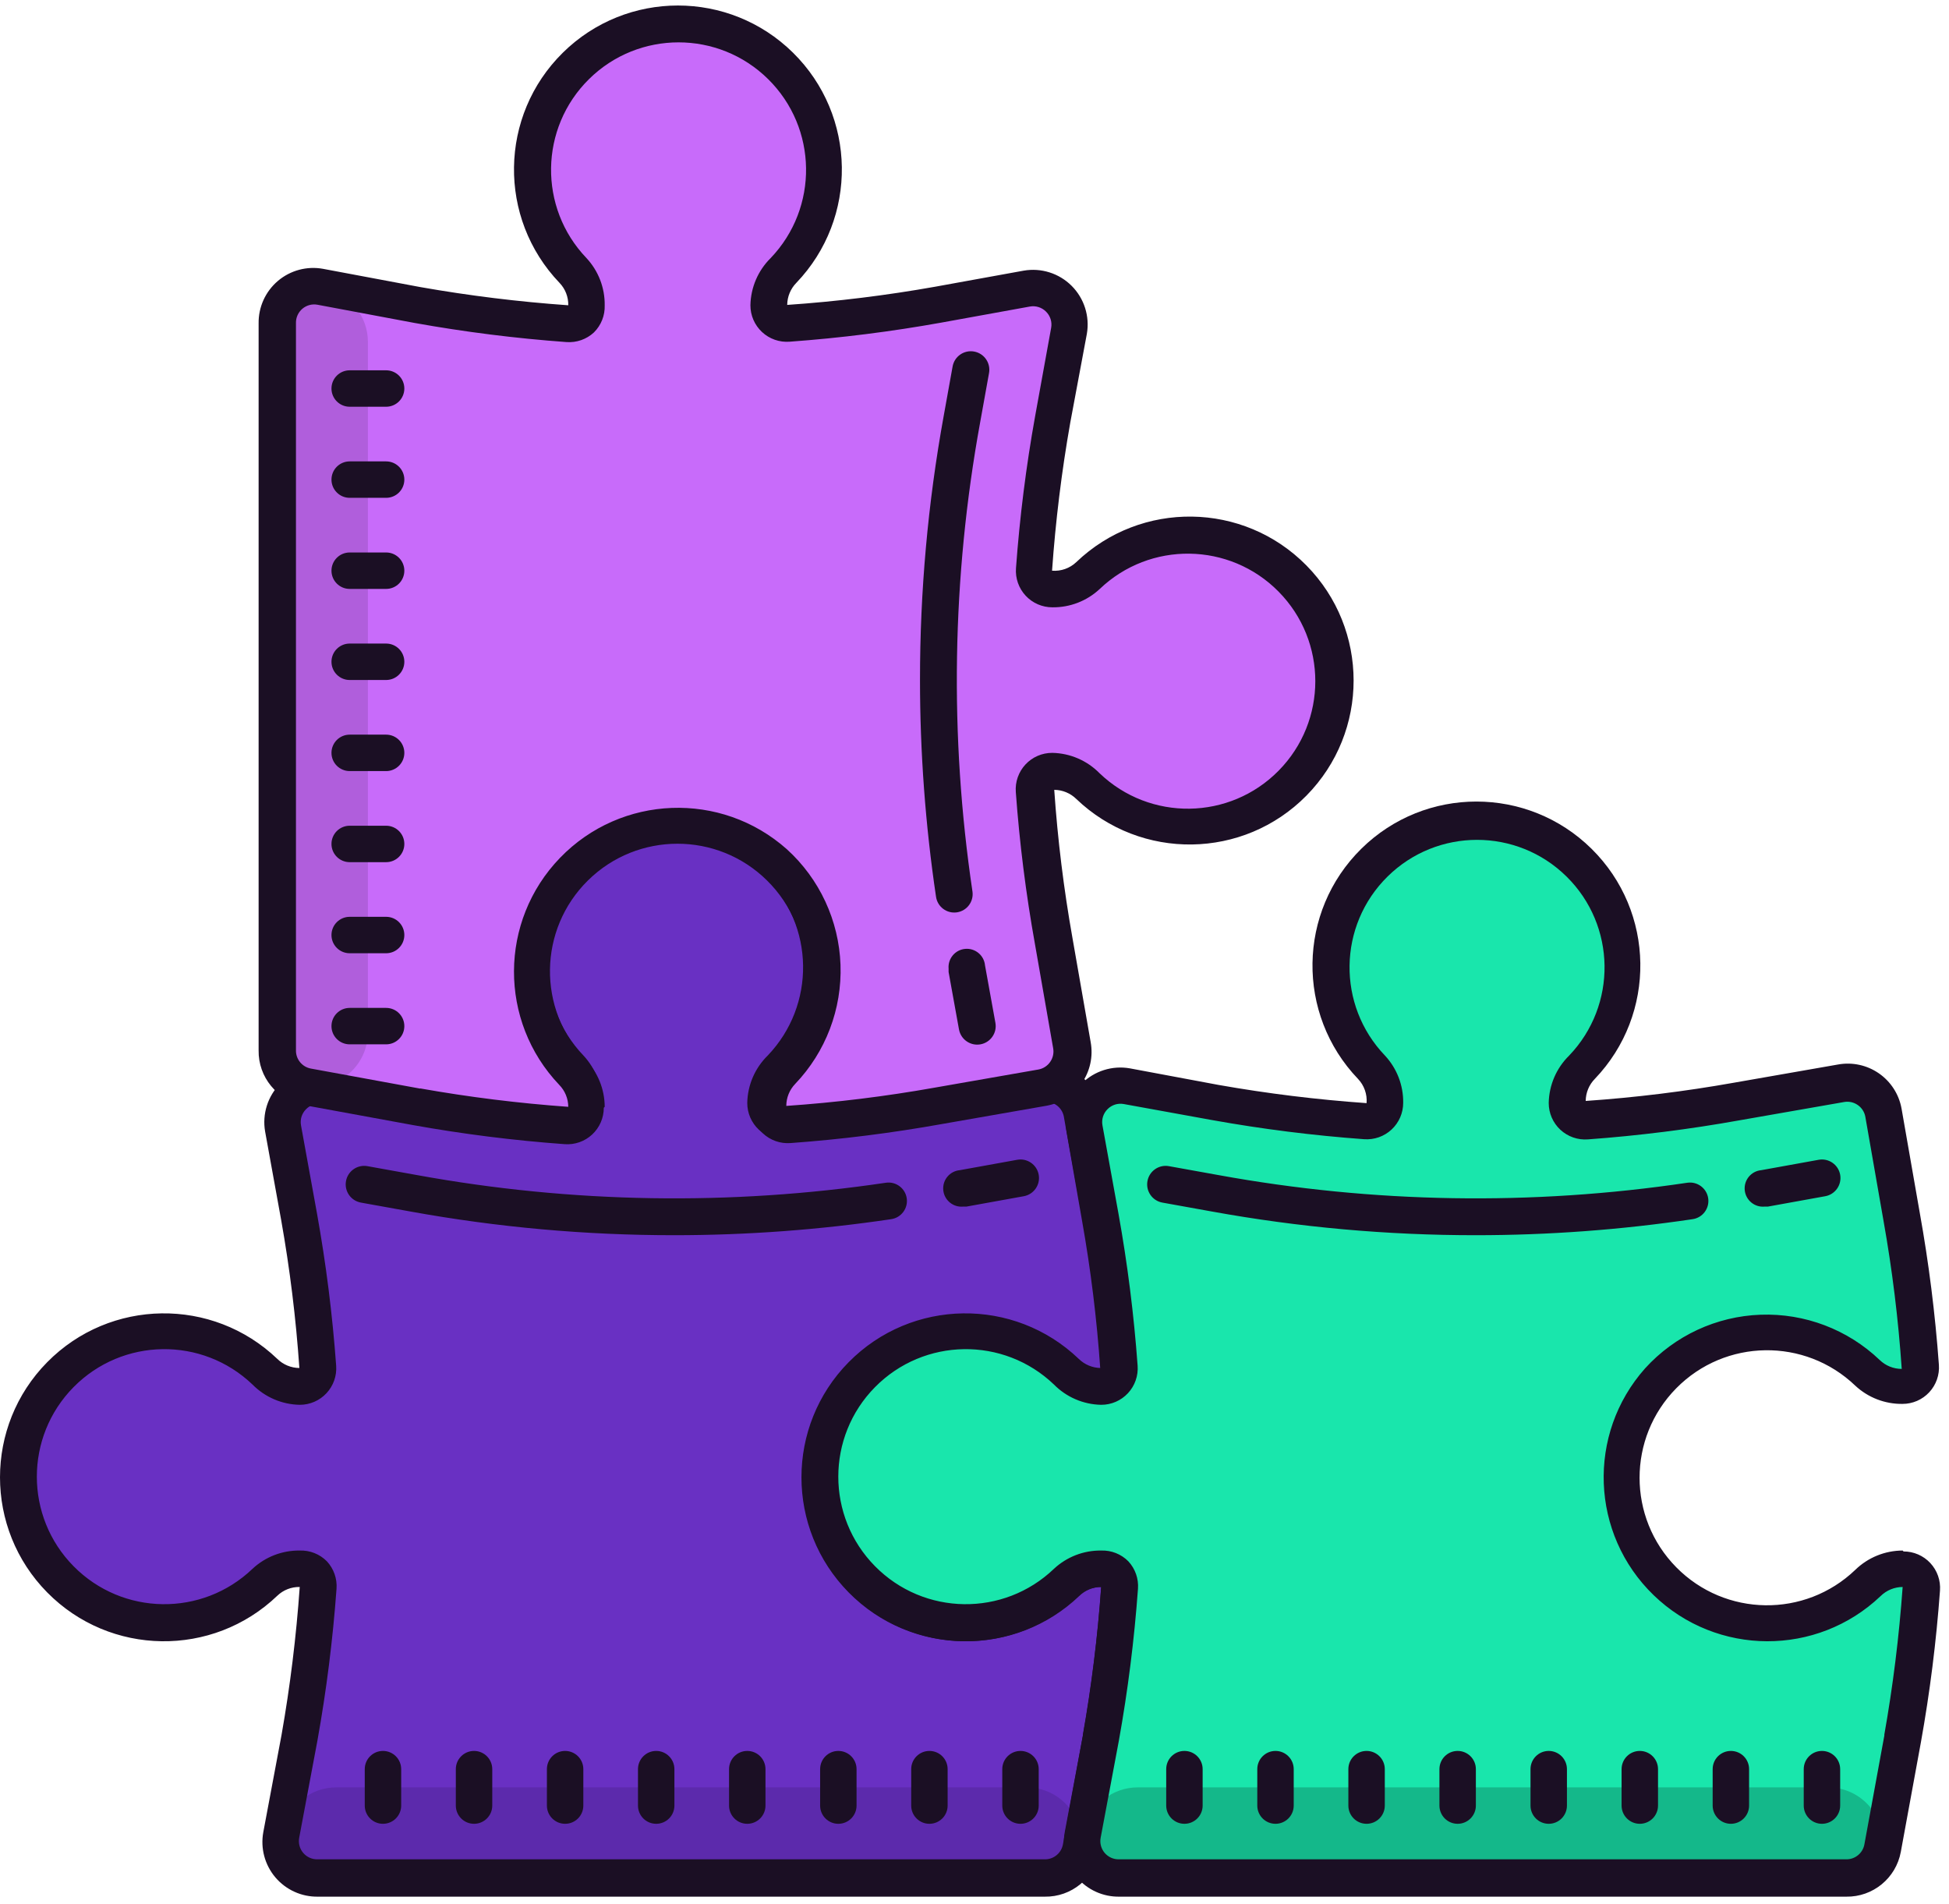 <svg width="214" height="209" viewBox="0 0 214 209" fill="none" xmlns="http://www.w3.org/2000/svg">
<path d="M30.55 128.45L54.89 132.47L75.39 134.23L93.55 132.47L119.71 127.31L117.39 119.07L103.75 120.83L88.21 122.57L83.71 122.39V119.07L87.89 113.89L88.21 98.07L81.75 92.23L72.39 90.23L63.39 93.73L59.89 100.07L58.89 108.73L61.39 116.57L63.39 120.23L63.89 122.07L54.97 122.49L43.21 119.49L32.89 119.23L30.13 124.23L30.55 128.45Z" fill="#7845C9"/>
<path d="M117.11 173.79C110.794 179.844 100.787 179.703 94.644 173.474C88.502 167.244 88.502 157.236 94.644 151.006C100.787 144.776 110.794 144.636 117.11 150.69C118.13 151.676 119.492 152.228 120.91 152.23C121.469 152.232 122.004 151.999 122.384 151.589C122.764 151.178 122.955 150.627 122.91 150.07C122.532 144.552 121.864 139.058 120.91 133.61L118.91 122.17C118.724 121.082 118.097 120.119 117.176 119.509C116.256 118.899 115.125 118.697 114.05 118.95L102.61 120.95C97.162 121.904 91.668 122.572 86.15 122.95C85.592 122.995 85.041 122.804 84.631 122.424C84.221 122.044 83.988 121.509 83.99 120.95C83.996 119.523 84.556 118.154 85.55 117.13C91.604 110.814 91.463 100.807 85.234 94.665C79.004 88.522 68.996 88.522 62.766 94.665C56.536 100.807 56.396 110.814 62.45 117.13C63.436 118.15 63.988 119.512 63.99 120.93C63.992 121.489 63.759 122.024 63.349 122.404C62.938 122.784 62.388 122.975 61.83 122.93C56.312 122.552 50.818 121.884 45.37 120.93L35.67 119.17C34.375 118.931 33.046 119.344 32.115 120.275C31.184 121.206 30.771 122.535 31.01 123.83L32.77 133.53C33.724 138.978 34.392 144.472 34.77 149.99C34.815 150.547 34.624 151.098 34.244 151.509C33.864 151.919 33.329 152.152 32.77 152.15C31.343 152.143 29.974 151.584 28.95 150.59C22.634 144.536 12.627 144.676 6.484 150.906C0.342 157.136 0.342 167.144 6.484 173.374C12.627 179.603 22.634 179.744 28.95 173.69C29.97 172.704 31.332 172.152 32.75 172.15C33.309 172.148 33.844 172.381 34.224 172.791C34.604 173.202 34.795 173.752 34.75 174.31C34.372 179.828 33.704 185.322 32.75 190.77L30.75 201.43C30.534 202.609 30.858 203.822 31.633 204.737C32.408 205.651 33.552 206.17 34.75 206.15H114.71C116.666 206.182 118.358 204.794 118.71 202.87L120.91 190.87C121.864 185.422 122.532 179.928 122.91 174.41C122.955 173.852 122.764 173.302 122.384 172.891C122.004 172.481 121.469 172.248 120.91 172.25C119.492 172.256 118.132 172.808 117.11 173.79Z" fill="#6930C3"/>
<path d="M118.05 206.23H32.49C31.882 206.242 31.302 205.978 30.913 205.511C30.524 205.044 30.368 204.425 30.49 203.83L31.05 201.05C31.615 198.233 34.097 196.212 36.97 196.23H112.73C114.528 196.231 116.23 197.038 117.369 198.428C118.508 199.819 118.963 201.647 118.61 203.41L118.05 206.23Z" fill="#5C2AAC"/>
<path d="M120.91 170.23C118.967 170.234 117.102 170.995 115.71 172.35C110.183 177.644 101.428 177.519 96.055 172.068C90.682 166.618 90.682 157.862 96.055 152.412C101.428 146.961 110.183 146.835 115.71 152.13C117.115 153.438 118.97 154.155 120.89 154.13C122.005 154.133 123.071 153.671 123.83 152.854C124.589 152.038 124.974 150.942 124.89 149.83C124.483 144.237 123.782 138.669 122.79 133.15L120.79 121.71C120.508 120.142 119.613 118.75 118.304 117.842C116.994 116.934 115.378 116.584 113.81 116.87L102.37 118.87C96.99 119.827 91.562 120.495 86.11 120.87C86.118 119.964 86.476 119.097 87.11 118.45C93.916 111.343 93.754 100.088 86.746 93.181C79.738 86.273 68.482 86.273 61.474 93.181C54.466 100.088 54.304 111.343 61.11 118.45C61.787 119.163 62.129 120.13 62.05 121.11C56.599 120.727 51.171 120.06 45.79 119.11L36.05 117.29C34.126 116.955 32.159 117.577 30.778 118.958C29.398 120.339 28.775 122.306 29.11 124.23L30.87 133.93C31.827 139.31 32.495 144.738 32.87 150.19C31.964 150.182 31.097 149.824 30.45 149.19C23.343 142.384 12.088 142.546 5.181 149.554C-1.727 156.562 -1.727 167.818 5.181 174.826C12.088 181.834 23.343 181.996 30.45 175.19C31.111 174.557 31.995 174.212 32.91 174.23C32.527 179.681 31.86 185.108 30.91 190.49L28.91 201.15C28.586 202.918 29.072 204.738 30.234 206.11C31.397 207.481 33.112 208.259 34.91 208.23H114.71C117.644 208.278 120.182 206.196 120.71 203.31L122.91 191.31C123.902 185.791 124.603 180.223 125.01 174.63C125.094 173.518 124.709 172.422 123.95 171.605C123.191 170.789 122.125 170.327 121.01 170.33L120.91 170.23ZM118.91 190.49L116.71 202.49C116.534 203.452 115.688 204.146 114.71 204.13H34.85C34.251 204.14 33.679 203.88 33.291 203.423C32.904 202.966 32.742 202.359 32.85 201.77L34.85 191.11C35.842 185.591 36.543 180.023 36.95 174.43C37.032 173.32 36.648 172.225 35.89 171.41C35.105 170.618 34.024 170.191 32.91 170.23C30.99 170.205 29.135 170.922 27.73 172.23C22.203 177.524 13.448 177.399 8.075 171.948C2.702 166.498 2.702 157.742 8.075 152.292C13.448 146.841 22.203 146.715 27.73 152.01C29.101 153.397 30.96 154.194 32.91 154.23C34.025 154.233 35.09 153.771 35.85 152.954C36.609 152.138 36.993 151.042 36.91 149.93C36.503 144.337 35.802 138.769 34.81 133.25L33.05 123.55C32.931 122.9 33.141 122.234 33.61 121.77C34.075 121.301 34.74 121.091 35.39 121.21L45.09 122.97C50.609 123.962 56.177 124.663 61.77 125.07C62.882 125.154 63.978 124.769 64.794 124.01C65.611 123.251 66.073 122.185 66.07 121.07C66.095 119.15 65.378 117.295 64.07 115.89C58.776 110.363 58.901 101.608 64.352 96.235C69.802 90.862 78.558 90.862 84.008 96.235C89.459 101.608 89.584 110.363 84.29 115.89C82.891 117.263 82.086 119.13 82.05 121.09C82.047 122.205 82.509 123.271 83.326 124.03C84.142 124.789 85.238 125.174 86.35 125.09C91.943 124.683 97.511 123.982 103.03 122.99L114.47 120.99C114.993 120.893 115.532 121.008 115.97 121.31C116.409 121.608 116.711 122.069 116.81 122.59L118.81 134.03C119.768 139.41 120.436 144.838 120.81 150.29C119.907 150.29 119.039 149.938 118.39 149.31C114.88 145.958 110.166 144.166 105.316 144.339C100.466 144.512 95.892 146.636 92.63 150.23C86.219 157.441 86.634 168.424 93.572 175.131C100.509 181.837 111.5 181.881 118.49 175.23C119.136 174.594 120.004 174.235 120.91 174.23C120.521 179.681 119.846 185.109 118.89 190.49L118.91 190.49Z" fill="#1B0F24"/>
<path d="M42.05 192.23C40.945 192.23 40.05 193.125 40.05 194.23V198.23C40.05 199.334 40.945 200.23 42.05 200.23C43.154 200.23 44.05 199.334 44.05 198.23V194.23C44.05 193.125 43.154 192.23 42.05 192.23ZM52.05 192.23C50.945 192.23 50.05 193.125 50.05 194.23V198.23C50.05 199.334 50.945 200.23 52.05 200.23C53.154 200.23 54.05 199.334 54.05 198.23V194.23C54.05 193.125 53.154 192.23 52.05 192.23ZM62.05 192.23C60.945 192.23 60.05 193.125 60.05 194.23V198.23C60.05 199.334 60.945 200.23 62.05 200.23C63.154 200.23 64.05 199.334 64.05 198.23V194.23C64.05 193.125 63.154 192.23 62.05 192.23ZM72.05 192.23C70.945 192.23 70.05 193.125 70.05 194.23V198.23C70.05 199.334 70.945 200.23 72.05 200.23C73.154 200.23 74.05 199.334 74.05 198.23V194.23C74.05 193.125 73.154 192.23 72.05 192.23ZM82.05 192.23C80.945 192.23 80.05 193.125 80.05 194.23V198.23C80.05 199.334 80.945 200.23 82.05 200.23C83.154 200.23 84.05 199.334 84.05 198.23V194.23C84.05 193.125 83.154 192.23 82.05 192.23ZM92.05 192.23C90.945 192.23 90.05 193.125 90.05 194.23V198.23C90.05 199.334 90.945 200.23 92.05 200.23C93.154 200.23 94.05 199.334 94.05 198.23V194.23C94.05 193.125 93.154 192.23 92.05 192.23ZM102.05 192.23C100.945 192.23 100.05 193.125 100.05 194.23V198.23C100.05 199.334 100.945 200.23 102.05 200.23C103.154 200.23 104.05 199.334 104.05 198.23V194.23C104.05 193.125 103.154 192.23 102.05 192.23ZM112.05 192.23C110.945 192.23 110.05 193.125 110.05 194.23V198.23C110.05 199.334 110.945 200.23 112.05 200.23C113.154 200.23 114.05 199.334 114.05 198.23V194.23C114.05 193.125 113.154 192.23 112.05 192.23ZM105.75 132.47H106.11L112.41 131.33C113.514 131.131 114.249 130.074 114.05 128.97C113.851 127.865 112.794 127.131 111.69 127.33L105.39 128.47C104.285 128.569 103.47 129.545 103.57 130.65C103.669 131.754 104.645 132.569 105.75 132.47ZM97.85 133.85C98.954 133.69 99.72 132.664 99.56 131.56C99.4 130.455 98.374 129.69 97.27 129.85C80.18 132.391 62.788 132.107 45.79 129.01L40.35 128.03C39.245 127.831 38.189 128.565 37.99 129.67C37.791 130.774 38.525 131.831 39.63 132.03L45.07 133.01C54.632 134.745 64.331 135.615 74.05 135.61C82.016 135.608 89.971 135.02 97.85 133.85Z" fill="#1B0F24"/>
<path d="M108.176 31.155L104.156 55.495L102.396 75.995L104.156 94.155L109.316 120.315L117.556 117.995L115.796 104.355L114.056 88.815L114.236 84.315L117.556 84.315L122.736 88.495L138.556 88.815L144.396 82.355L146.396 72.995L142.896 63.995L136.556 60.495L127.896 59.495L120.056 61.995L116.396 63.995L114.556 64.495L114.136 55.575L117.136 43.815L117.396 33.495L112.396 30.735L108.176 31.155Z" fill="#D184FB"/>
<path d="M62.836 117.715C56.782 111.399 56.922 101.392 63.152 95.249C69.382 89.107 79.39 89.107 85.62 95.249C91.85 101.392 91.99 111.399 85.936 117.715C84.95 118.734 84.398 120.096 84.396 121.515C84.394 122.074 84.627 122.609 85.037 122.989C85.448 123.369 85.999 123.559 86.556 123.515C92.074 123.137 97.568 122.469 103.016 121.515L114.456 119.515C115.544 119.329 116.507 118.701 117.117 117.781C117.727 116.861 117.929 115.729 117.676 114.655L115.676 103.215C114.722 97.767 114.054 92.273 113.676 86.755C113.631 86.197 113.822 85.646 114.202 85.236C114.582 84.825 115.117 84.593 115.676 84.595C117.103 84.601 118.472 85.16 119.496 86.155C125.812 92.209 135.819 92.068 141.961 85.838C148.104 79.609 148.104 69.6 141.961 63.371C135.819 57.141 125.812 57 119.496 63.055C118.476 64.04 117.114 64.592 115.696 64.595C115.137 64.597 114.602 64.364 114.222 63.953C113.842 63.543 113.651 62.992 113.696 62.435C114.074 56.917 114.742 51.422 115.696 45.975L117.456 36.275C117.695 34.98 117.282 33.651 116.351 32.72C115.42 31.789 114.091 31.375 112.796 31.615L103.096 33.375C97.648 34.329 92.154 34.996 86.636 35.375C86.079 35.419 85.528 35.229 85.117 34.849C84.707 34.469 84.474 33.934 84.476 33.375C84.483 31.948 85.042 30.578 86.036 29.555C92.09 23.239 91.95 13.232 85.72 7.089C79.49 0.947 69.482 0.947 63.252 7.089C57.023 13.232 56.882 23.239 62.936 29.555C63.922 30.574 64.474 31.936 64.476 33.355C64.478 33.914 64.245 34.449 63.835 34.829C63.424 35.209 62.874 35.399 62.316 35.355C56.798 34.977 51.304 34.309 45.856 33.355L35.196 31.355C34.017 31.139 32.804 31.463 31.889 32.238C30.975 33.012 30.456 34.156 30.476 35.355L30.476 115.315C30.444 117.271 31.832 118.963 33.756 119.315L45.756 121.515C51.204 122.469 56.698 123.137 62.216 123.515C62.774 123.559 63.324 123.369 63.735 122.989C64.145 122.609 64.378 122.074 64.376 121.515C64.37 120.097 63.818 118.737 62.836 117.715Z" fill="#C86BFA"/>
<path d="M30.396 118.655L30.396 33.095C30.384 32.487 30.648 31.907 31.115 31.518C31.582 31.129 32.201 30.973 32.796 31.095L35.576 31.655C38.393 32.22 40.414 34.702 40.396 37.575L40.396 113.335C40.395 115.132 39.588 116.835 38.198 117.974C36.807 119.113 34.979 119.568 33.216 119.215L30.396 118.655Z" fill="#B05EDC"/>
<path d="M66.396 121.515C66.391 119.572 65.631 117.707 64.276 116.315C58.982 110.788 59.107 102.033 64.558 96.66C70.008 91.287 78.764 91.287 84.214 96.66C89.665 102.033 89.79 110.788 84.496 116.315C83.188 117.72 82.471 119.575 82.496 121.495C82.493 122.61 82.955 123.675 83.772 124.435C84.588 125.194 85.684 125.578 86.796 125.495C92.389 125.088 97.957 124.387 103.476 123.395L114.916 121.395C116.484 121.112 117.876 120.218 118.784 118.908C119.692 117.599 120.042 115.982 119.756 114.415L117.756 102.975C116.799 97.594 116.131 92.167 115.756 86.715C116.662 86.722 117.529 87.081 118.176 87.715C125.283 94.521 136.538 94.358 143.445 87.351C150.353 80.343 150.353 69.087 143.445 62.079C136.538 55.071 125.283 54.909 118.176 61.715C117.463 62.392 116.496 62.733 115.516 62.655C115.899 57.203 116.566 51.776 117.516 46.395L119.336 36.655C119.671 34.731 119.048 32.764 117.668 31.383C116.287 30.002 114.32 29.38 112.396 29.715L102.696 31.475C97.316 32.432 91.888 33.1 86.436 33.475C86.444 32.569 86.802 31.702 87.436 31.055C94.242 23.948 94.08 12.693 87.072 5.785C80.064 -1.122 68.808 -1.122 61.8 5.785C54.792 12.693 54.63 23.948 61.436 31.055C62.069 31.715 62.414 32.6 62.396 33.515C56.945 33.132 51.517 32.464 46.136 31.515L35.476 29.515C33.708 29.191 31.887 29.677 30.516 30.839C29.145 32.001 28.367 33.717 28.396 35.515L28.396 115.315C28.348 118.249 30.43 120.787 33.316 121.315L45.316 123.515C50.835 124.507 56.403 125.208 61.996 125.615C63.108 125.698 64.204 125.314 65.02 124.555C65.837 123.795 66.299 122.73 66.296 121.615L66.396 121.515ZM46.136 119.515L34.136 117.315C33.174 117.139 32.48 116.293 32.496 115.315L32.496 35.455C32.486 34.855 32.746 34.284 33.203 33.896C33.66 33.509 34.267 33.347 34.856 33.455L45.516 35.455C51.035 36.447 56.603 37.148 62.196 37.555C63.306 37.637 64.401 37.253 65.216 36.495C66.007 35.709 66.435 34.629 66.396 33.515C66.421 31.595 65.704 29.74 64.396 28.335C59.102 22.808 59.227 14.053 64.678 8.68C70.128 3.307 78.884 3.307 84.334 8.68C89.785 14.053 89.91 22.808 84.616 28.335C83.229 29.706 82.432 31.565 82.396 33.515C82.393 34.63 82.855 35.695 83.672 36.455C84.488 37.214 85.584 37.598 86.696 37.515C92.289 37.108 97.857 36.407 103.376 35.415L113.076 33.655C113.725 33.536 114.391 33.746 114.856 34.215C115.325 34.679 115.535 35.345 115.416 35.995L113.656 45.695C112.664 51.214 111.963 56.782 111.556 62.375C111.472 63.486 111.857 64.583 112.616 65.399C113.375 66.216 114.441 66.678 115.556 66.675C117.476 66.699 119.331 65.983 120.736 64.675C126.263 59.38 135.018 59.506 140.391 64.956C145.764 70.407 145.764 79.162 140.391 84.613C135.018 90.064 126.263 90.189 120.736 84.895C119.363 83.496 117.496 82.691 115.536 82.655C114.421 82.651 113.355 83.114 112.596 83.93C111.837 84.747 111.452 85.843 111.536 86.955C111.943 92.548 112.644 98.115 113.636 103.635L115.636 115.075C115.733 115.597 115.618 116.137 115.316 116.575C115.018 117.013 114.557 117.316 114.036 117.415L102.596 119.415C97.216 120.373 91.788 121.041 86.336 121.415C86.336 120.511 86.688 119.644 87.316 118.995C90.668 115.485 92.46 110.771 92.287 105.921C92.114 101.071 89.99 96.496 86.396 93.235C79.185 86.824 68.202 87.239 61.495 94.176C54.789 101.113 54.745 112.104 61.396 119.095C62.032 119.74 62.391 120.609 62.396 121.515C56.944 121.125 51.517 120.451 46.136 119.495L46.136 119.515Z" fill="#1B0F24"/>
<path d="M44.396 42.655C44.396 41.55 43.501 40.655 42.396 40.655L38.396 40.655C37.291 40.655 36.396 41.55 36.396 42.655C36.396 43.759 37.291 44.655 38.396 44.655L42.396 44.655C43.501 44.655 44.396 43.759 44.396 42.655ZM44.396 52.655C44.396 51.55 43.501 50.655 42.396 50.655L38.396 50.655C37.291 50.655 36.396 51.55 36.396 52.655C36.396 53.759 37.291 54.655 38.396 54.655L42.396 54.655C43.501 54.655 44.396 53.759 44.396 52.655ZM44.396 62.655C44.396 61.55 43.501 60.655 42.396 60.655L38.396 60.655C37.291 60.655 36.396 61.55 36.396 62.655C36.396 63.759 37.291 64.655 38.396 64.655L42.396 64.655C43.501 64.655 44.396 63.759 44.396 62.655ZM44.396 72.655C44.396 71.55 43.501 70.655 42.396 70.655L38.396 70.655C37.291 70.655 36.396 71.55 36.396 72.655C36.396 73.759 37.291 74.655 38.396 74.655L42.396 74.655C43.501 74.655 44.396 73.759 44.396 72.655ZM44.396 82.655C44.396 81.55 43.501 80.655 42.396 80.655L38.396 80.655C37.291 80.655 36.396 81.55 36.396 82.655C36.396 83.759 37.291 84.655 38.396 84.655L42.396 84.655C43.501 84.655 44.396 83.759 44.396 82.655ZM44.396 92.655C44.396 91.55 43.501 90.655 42.396 90.655L38.396 90.655C37.291 90.655 36.396 91.55 36.396 92.655C36.396 93.759 37.291 94.655 38.396 94.655L42.396 94.655C43.501 94.655 44.396 93.759 44.396 92.655ZM44.396 102.655C44.396 101.55 43.501 100.655 42.396 100.655L38.396 100.655C37.291 100.655 36.396 101.55 36.396 102.655C36.396 103.759 37.291 104.655 38.396 104.655L42.396 104.655C43.501 104.655 44.396 103.759 44.396 102.655ZM44.396 112.655C44.396 111.55 43.501 110.655 42.396 110.655L38.396 110.655C37.291 110.655 36.396 111.55 36.396 112.655C36.396 113.759 37.291 114.655 38.396 114.655L42.396 114.655C43.501 114.655 44.396 113.759 44.396 112.655ZM104.156 106.355L104.156 106.715L105.296 113.015C105.495 114.119 106.551 114.853 107.656 114.655C108.761 114.456 109.495 113.399 109.296 112.295L108.156 105.995C108.057 104.89 107.081 104.075 105.976 104.175C104.871 104.274 104.057 105.25 104.156 106.355ZM102.776 98.455C102.936 99.559 103.961 100.325 105.066 100.165C106.171 100.004 106.936 98.979 106.776 97.875C104.235 80.784 104.518 63.393 107.616 46.395L108.596 40.955C108.795 39.85 108.061 38.794 106.956 38.595C105.851 38.396 104.795 39.13 104.596 40.235L103.616 45.675C101.881 55.237 101.011 64.936 101.016 74.655C101.017 82.62 101.606 90.575 102.776 98.455Z" fill="#1B0F24"/>
<path d="M118.55 128.45L142.89 132.47L163.39 134.23L181.55 132.47L207.71 127.31L205.39 119.07L191.75 120.83L176.21 122.57L171.71 122.39V119.07L175.89 113.89L176.21 98.07L169.75 92.23L160.39 90.23L151.39 93.73L147.89 100.07L146.89 108.73L149.39 116.57L151.39 120.23L151.89 122.07L142.97 122.49L131.21 119.49L120.89 119.23L118.13 124.23L118.55 128.45Z" fill="#73E9C7"/>
<path d="M205.11 173.79C198.794 179.844 188.787 179.703 182.644 173.474C176.502 167.244 176.502 157.236 182.644 151.006C188.787 144.776 198.794 144.636 205.11 150.69C206.13 151.676 207.492 152.228 208.91 152.23C209.469 152.232 210.004 151.999 210.384 151.589C210.764 151.178 210.955 150.627 210.91 150.07C210.532 144.552 209.864 139.058 208.91 133.61L206.91 122.17C206.724 121.082 206.097 120.119 205.176 119.509C204.256 118.899 203.125 118.697 202.05 118.95L190.61 120.95C185.162 121.904 179.668 122.572 174.15 122.95C173.592 122.995 173.041 122.804 172.631 122.424C172.221 122.044 171.988 121.509 171.99 120.95C171.997 119.523 172.556 118.154 173.55 117.13C179.604 110.814 179.463 100.807 173.234 94.665C167.004 88.522 156.996 88.522 150.766 94.665C144.536 100.807 144.396 110.814 150.45 117.13C151.436 118.15 151.988 119.512 151.99 120.93C151.992 121.489 151.759 122.024 151.349 122.404C150.938 122.784 150.387 122.975 149.83 122.93C144.312 122.552 138.818 121.884 133.37 120.93L123.67 119.17C122.375 118.931 121.046 119.344 120.115 120.275C119.184 121.206 118.771 122.535 119.01 123.83L120.77 133.53C121.724 138.978 122.392 144.472 122.77 149.99C122.815 150.547 122.624 151.098 122.244 151.509C121.864 151.919 121.329 152.152 120.77 152.15C119.343 152.143 117.974 151.584 116.95 150.59C110.634 144.536 100.627 144.676 94.484 150.906C88.342 157.136 88.342 167.144 94.484 173.374C100.627 179.603 110.634 179.744 116.95 173.69C117.97 172.704 119.332 172.152 120.75 172.15C121.309 172.148 121.844 172.381 122.224 172.791C122.604 173.202 122.795 173.752 122.75 174.31C122.372 179.828 121.704 185.322 120.75 190.77L118.75 201.43C118.534 202.609 118.858 203.822 119.633 204.737C120.408 205.651 121.552 206.17 122.75 206.15H202.71C204.666 206.182 206.358 204.794 206.71 202.87L208.91 190.87C209.864 185.422 210.532 179.928 210.91 174.41C210.955 173.852 210.764 173.302 210.384 172.891C210.004 172.481 209.469 172.248 208.91 172.25C207.492 172.256 206.132 172.808 205.11 173.79Z" fill="#19E6AC"/>
<path d="M206.05 206.23H120.49C119.882 206.242 119.302 205.978 118.913 205.511C118.524 205.044 118.368 204.425 118.49 203.83L119.05 201.05C119.615 198.233 122.097 196.212 124.97 196.23H200.73C202.528 196.231 204.23 197.038 205.369 198.428C206.508 199.819 206.963 201.647 206.61 203.41L206.05 206.23Z" fill="#14B88A"/>
<path d="M208.91 170.23C206.967 170.234 205.102 170.995 203.71 172.35C198.183 177.644 189.428 177.519 184.055 172.068C178.682 166.618 178.682 157.862 184.055 152.412C189.428 146.961 198.183 146.835 203.71 152.13C205.115 153.438 206.97 154.155 208.89 154.13C210.005 154.133 211.071 153.671 211.83 152.854C212.589 152.038 212.974 150.942 212.89 149.83C212.483 144.237 211.782 138.669 210.79 133.15L208.79 121.71C208.508 120.142 207.613 118.75 206.304 117.842C204.994 116.934 203.378 116.584 201.81 116.87L190.37 118.87C184.99 119.827 179.562 120.495 174.11 120.87C174.118 119.964 174.476 119.097 175.11 118.45C181.916 111.343 181.754 100.088 174.746 93.181C167.738 86.273 156.482 86.273 149.474 93.181C142.466 100.088 142.304 111.343 149.11 118.45C149.787 119.163 150.129 120.13 150.05 121.11C144.599 120.727 139.171 120.06 133.79 119.11L124.05 117.29C122.126 116.955 120.159 117.577 118.778 118.958C117.397 120.339 116.775 122.306 117.11 124.23L118.87 133.93C119.827 139.31 120.495 144.738 120.87 150.19C119.964 150.182 119.097 149.824 118.45 149.19C111.343 142.384 100.088 142.546 93.181 149.554C86.273 156.562 86.273 167.818 93.181 174.826C100.088 181.834 111.343 181.996 118.45 175.19C119.111 174.557 119.995 174.212 120.91 174.23C120.527 179.681 119.86 185.108 118.91 190.49L116.91 201.15C116.586 202.918 117.072 204.738 118.234 206.11C119.397 207.481 121.112 208.259 122.91 208.23H202.71C205.644 208.278 208.182 206.196 208.71 203.31L210.91 191.31C211.902 185.791 212.603 180.223 213.01 174.63C213.094 173.518 212.709 172.422 211.95 171.605C211.191 170.789 210.125 170.327 209.01 170.33L208.91 170.23ZM206.91 190.49L204.71 202.49C204.534 203.452 203.688 204.146 202.71 204.13H122.85C122.251 204.14 121.679 203.88 121.291 203.423C120.904 202.966 120.742 202.359 120.85 201.77L122.85 191.11C123.842 185.591 124.543 180.023 124.95 174.43C125.032 173.32 124.648 172.225 123.89 171.41C123.104 170.618 122.024 170.191 120.91 170.23C118.99 170.205 117.135 170.922 115.73 172.23C110.203 177.524 101.448 177.399 96.075 171.948C90.702 166.498 90.702 157.742 96.075 152.292C101.448 146.841 110.203 146.715 115.73 152.01C117.101 153.397 118.96 154.194 120.91 154.23C122.025 154.233 123.091 153.771 123.85 152.954C124.609 152.138 124.994 151.042 124.91 149.93C124.503 144.337 123.802 138.769 122.81 133.25L121.05 123.55C120.931 122.9 121.141 122.234 121.61 121.77C122.074 121.301 122.74 121.091 123.39 121.21L133.09 122.97C138.609 123.962 144.177 124.663 149.77 125.07C150.882 125.154 151.978 124.769 152.794 124.01C153.611 123.251 154.073 122.185 154.07 121.07C154.095 119.15 153.378 117.295 152.07 115.89C146.775 110.363 146.901 101.608 152.352 96.235C157.802 90.862 166.558 90.862 172.008 96.235C177.459 101.608 177.584 110.363 172.29 115.89C170.891 117.263 170.086 119.13 170.05 121.09C170.047 122.205 170.509 123.271 171.325 124.03C172.142 124.789 173.238 125.174 174.35 125.09C179.943 124.683 185.511 123.982 191.03 122.99L202.47 120.99C202.993 120.893 203.532 121.008 203.97 121.31C204.409 121.608 204.711 122.069 204.81 122.59L206.81 134.03C207.768 139.41 208.436 144.838 208.81 150.29C207.907 150.29 207.039 149.938 206.39 149.31C202.88 145.958 198.166 144.166 193.316 144.339C188.466 144.512 183.892 146.636 180.63 150.23C174.219 157.441 174.634 168.424 181.571 175.131C188.509 181.837 199.5 181.881 206.49 175.23C207.136 174.594 208.004 174.235 208.91 174.23C208.521 179.681 207.846 185.109 206.89 190.49L206.91 190.49Z" fill="#1B0F24"/>
<path d="M130.05 192.23C128.945 192.23 128.05 193.125 128.05 194.23V198.23C128.05 199.334 128.945 200.23 130.05 200.23C131.154 200.23 132.05 199.334 132.05 198.23V194.23C132.05 193.125 131.154 192.23 130.05 192.23ZM140.05 192.23C138.945 192.23 138.05 193.125 138.05 194.23V198.23C138.05 199.334 138.945 200.23 140.05 200.23C141.154 200.23 142.05 199.334 142.05 198.23V194.23C142.05 193.125 141.154 192.23 140.05 192.23ZM150.05 192.23C148.945 192.23 148.05 193.125 148.05 194.23V198.23C148.05 199.334 148.945 200.23 150.05 200.23C151.154 200.23 152.05 199.334 152.05 198.23V194.23C152.05 193.125 151.154 192.23 150.05 192.23ZM160.05 192.23C158.945 192.23 158.05 193.125 158.05 194.23V198.23C158.05 199.334 158.945 200.23 160.05 200.23C161.154 200.23 162.05 199.334 162.05 198.23V194.23C162.05 193.125 161.154 192.23 160.05 192.23ZM170.05 192.23C168.945 192.23 168.05 193.125 168.05 194.23V198.23C168.05 199.334 168.945 200.23 170.05 200.23C171.154 200.23 172.05 199.334 172.05 198.23V194.23C172.05 193.125 171.154 192.23 170.05 192.23ZM180.05 192.23C178.945 192.23 178.05 193.125 178.05 194.23V198.23C178.05 199.334 178.945 200.23 180.05 200.23C181.154 200.23 182.05 199.334 182.05 198.23V194.23C182.05 193.125 181.154 192.23 180.05 192.23ZM190.05 192.23C188.945 192.23 188.05 193.125 188.05 194.23V198.23C188.05 199.334 188.945 200.23 190.05 200.23C191.154 200.23 192.05 199.334 192.05 198.23V194.23C192.05 193.125 191.154 192.23 190.05 192.23ZM200.05 192.23C198.945 192.23 198.05 193.125 198.05 194.23V198.23C198.05 199.334 198.945 200.23 200.05 200.23C201.154 200.23 202.05 199.334 202.05 198.23V194.23C202.05 193.125 201.154 192.23 200.05 192.23ZM193.75 132.47H194.11L200.41 131.33C201.514 131.131 202.249 130.074 202.05 128.97C201.851 127.865 200.794 127.131 199.69 127.33L193.39 128.47C192.285 128.569 191.47 129.545 191.57 130.65C191.669 131.754 192.645 132.569 193.75 132.47ZM185.85 133.85C186.954 133.69 187.72 132.664 187.56 131.56C187.4 130.455 186.374 129.69 185.27 129.85C168.18 132.391 150.788 132.107 133.79 129.01L128.35 128.03C127.245 127.831 126.189 128.565 125.99 129.67C125.791 130.774 126.525 131.831 127.63 132.03L133.07 133.01C142.632 134.745 152.331 135.615 162.05 135.61C170.016 135.608 177.971 135.02 185.85 133.85Z" fill="#1B0F24"/>
</svg>
